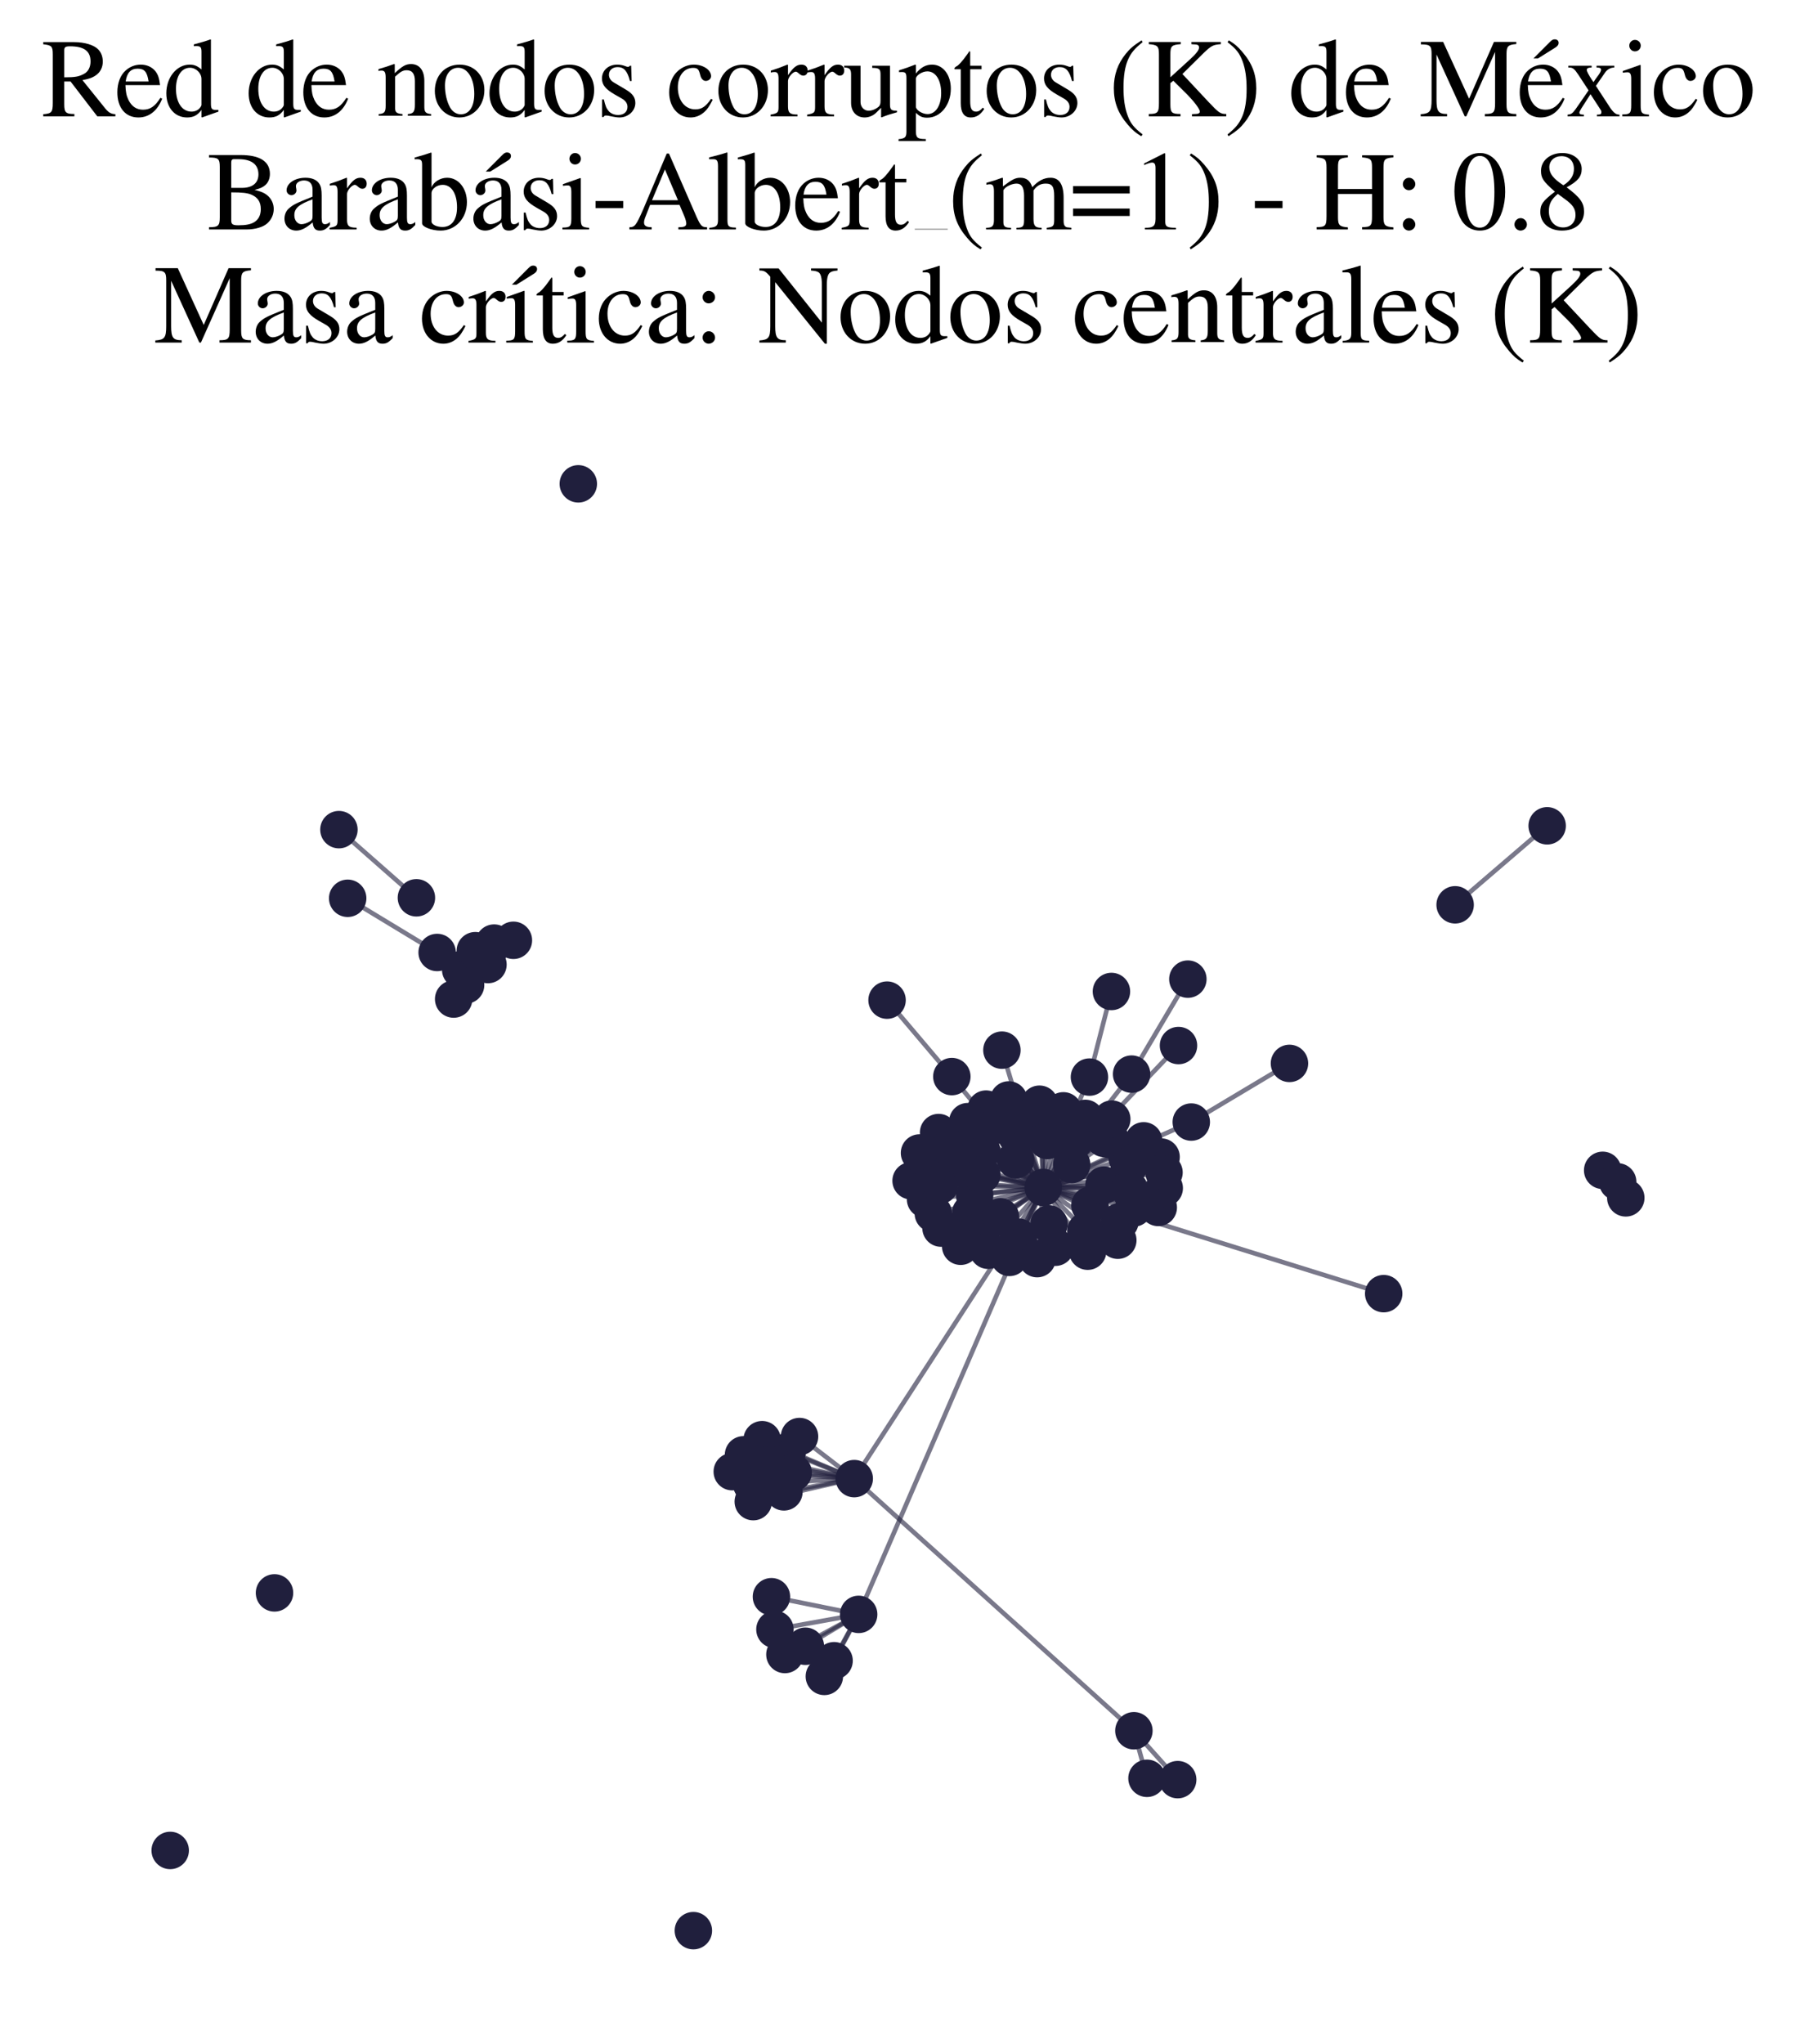 <?xml version="1.0" encoding="utf-8" standalone="no"?>
<!DOCTYPE svg PUBLIC "-//W3C//DTD SVG 1.1//EN"
  "http://www.w3.org/Graphics/SVG/1.1/DTD/svg11.dtd">
<svg xmlns:xlink="http://www.w3.org/1999/xlink" width="156.476pt" height="178.036pt" viewBox="0 0 156.476 178.036" xmlns="http://www.w3.org/2000/svg" version="1.1">
 <defs>
  <style type="text/css">*{stroke-linejoin: round; stroke-linecap: butt}</style>
 </defs>
 <g id="figure_1">
  <g id="patch_1">
   <path d="M 0 178.036 
L 156.476 178.036 
L 156.476 0 
L 0 0 
z
" style="fill: #ffffff"/>
  </g>
  <g id="axes_1">
   <g id="LineCollection_1">
    <path d="M 90.891 103.413 
L 74.426 128.77 
" clip-path="url(#p64edf8f870)" style="fill: none; stroke: #201f3d; stroke-opacity: 0.6; stroke-width: 0.4"/>
    <path d="M 90.891 103.413 
L 82.707 99.878 
" clip-path="url(#p64edf8f870)" style="fill: none; stroke: #201f3d; stroke-opacity: 0.6; stroke-width: 0.4"/>
    <path d="M 90.891 103.413 
L 120.554 112.661 
" clip-path="url(#p64edf8f870)" style="fill: none; stroke: #201f3d; stroke-opacity: 0.6; stroke-width: 0.4"/>
    <path d="M 90.891 103.413 
L 84.315 97.681 
" clip-path="url(#p64edf8f870)" style="fill: none; stroke: #201f3d; stroke-opacity: 0.6; stroke-width: 0.4"/>
    <path d="M 90.891 103.413 
L 74.811 140.593 
" clip-path="url(#p64edf8f870)" style="fill: none; stroke: #201f3d; stroke-opacity: 0.6; stroke-width: 0.4"/>
    <path d="M 90.891 103.413 
L 82.929 93.757 
" clip-path="url(#p64edf8f870)" style="fill: none; stroke: #201f3d; stroke-opacity: 0.6; stroke-width: 0.4"/>
    <path d="M 90.891 103.413 
L 87.948 109.505 
" clip-path="url(#p64edf8f870)" style="fill: none; stroke: #201f3d; stroke-opacity: 0.6; stroke-width: 0.4"/>
    <path d="M 90.891 103.413 
L 91.253 99.327 
" clip-path="url(#p64edf8f870)" style="fill: none; stroke: #201f3d; stroke-opacity: 0.6; stroke-width: 0.4"/>
    <path d="M 90.891 103.413 
L 94.763 108.963 
" clip-path="url(#p64edf8f870)" style="fill: none; stroke: #201f3d; stroke-opacity: 0.6; stroke-width: 0.4"/>
    <path d="M 90.891 103.413 
L 101.16 100.763 
" clip-path="url(#p64edf8f870)" style="fill: none; stroke: #201f3d; stroke-opacity: 0.6; stroke-width: 0.4"/>
    <path d="M 90.891 103.413 
L 91.396 106.591 
" clip-path="url(#p64edf8f870)" style="fill: none; stroke: #201f3d; stroke-opacity: 0.6; stroke-width: 0.4"/>
    <path d="M 90.891 103.413 
L 94.917 93.802 
" clip-path="url(#p64edf8f870)" style="fill: none; stroke: #201f3d; stroke-opacity: 0.6; stroke-width: 0.4"/>
    <path d="M 90.891 103.413 
L 84.568 105.641 
" clip-path="url(#p64edf8f870)" style="fill: none; stroke: #201f3d; stroke-opacity: 0.6; stroke-width: 0.4"/>
    <path d="M 90.891 103.413 
L 102.676 91.054 
" clip-path="url(#p64edf8f870)" style="fill: none; stroke: #201f3d; stroke-opacity: 0.6; stroke-width: 0.4"/>
    <path d="M 90.891 103.413 
L 98.395 103.578 
" clip-path="url(#p64edf8f870)" style="fill: none; stroke: #201f3d; stroke-opacity: 0.6; stroke-width: 0.4"/>
    <path d="M 90.891 103.413 
L 98.199 100.826 
" clip-path="url(#p64edf8f870)" style="fill: none; stroke: #201f3d; stroke-opacity: 0.6; stroke-width: 0.4"/>
    <path d="M 90.891 103.413 
L 96.207 99.145 
" clip-path="url(#p64edf8f870)" style="fill: none; stroke: #201f3d; stroke-opacity: 0.6; stroke-width: 0.4"/>
    <path d="M 90.891 103.413 
L 87.167 105.971 
" clip-path="url(#p64edf8f870)" style="fill: none; stroke: #201f3d; stroke-opacity: 0.6; stroke-width: 0.4"/>
    <path d="M 90.891 103.413 
L 100.914 105.155 
" clip-path="url(#p64edf8f870)" style="fill: none; stroke: #201f3d; stroke-opacity: 0.6; stroke-width: 0.4"/>
    <path d="M 90.891 103.413 
L 98.591 93.542 
" clip-path="url(#p64edf8f870)" style="fill: none; stroke: #201f3d; stroke-opacity: 0.6; stroke-width: 0.4"/>
    <path d="M 90.891 103.413 
L 83.698 108.533 
" clip-path="url(#p64edf8f870)" style="fill: none; stroke: #201f3d; stroke-opacity: 0.6; stroke-width: 0.4"/>
    <path d="M 90.891 103.413 
L 94.96 104.966 
" clip-path="url(#p64edf8f870)" style="fill: none; stroke: #201f3d; stroke-opacity: 0.6; stroke-width: 0.4"/>
    <path d="M 90.891 103.413 
L 97.574 106.388 
" clip-path="url(#p64edf8f870)" style="fill: none; stroke: #201f3d; stroke-opacity: 0.6; stroke-width: 0.4"/>
    <path d="M 90.891 103.413 
L 81.315 105.678 
" clip-path="url(#p64edf8f870)" style="fill: none; stroke: #201f3d; stroke-opacity: 0.6; stroke-width: 0.4"/>
    <path d="M 90.891 103.413 
L 79.379 102.829 
" clip-path="url(#p64edf8f870)" style="fill: none; stroke: #201f3d; stroke-opacity: 0.6; stroke-width: 0.4"/>
    <path d="M 90.891 103.413 
L 80.112 100.41 
" clip-path="url(#p64edf8f870)" style="fill: none; stroke: #201f3d; stroke-opacity: 0.6; stroke-width: 0.4"/>
    <path d="M 90.891 103.413 
L 91.95 108.62 
" clip-path="url(#p64edf8f870)" style="fill: none; stroke: #201f3d; stroke-opacity: 0.6; stroke-width: 0.4"/>
    <path d="M 90.891 103.413 
L 83.353 101.668 
" clip-path="url(#p64edf8f870)" style="fill: none; stroke: #201f3d; stroke-opacity: 0.6; stroke-width: 0.4"/>
    <path d="M 90.891 103.413 
L 84.916 104.102 
" clip-path="url(#p64edf8f870)" style="fill: none; stroke: #201f3d; stroke-opacity: 0.6; stroke-width: 0.4"/>
    <path d="M 90.891 103.413 
L 84.622 99.043 
" clip-path="url(#p64edf8f870)" style="fill: none; stroke: #201f3d; stroke-opacity: 0.6; stroke-width: 0.4"/>
    <path d="M 90.891 103.413 
L 81.987 106.952 
" clip-path="url(#p64edf8f870)" style="fill: none; stroke: #201f3d; stroke-opacity: 0.6; stroke-width: 0.4"/>
    <path d="M 90.891 103.413 
L 87.291 91.455 
" clip-path="url(#p64edf8f870)" style="fill: none; stroke: #201f3d; stroke-opacity: 0.6; stroke-width: 0.4"/>
    <path d="M 90.891 103.413 
L 103.79 97.718 
" clip-path="url(#p64edf8f870)" style="fill: none; stroke: #201f3d; stroke-opacity: 0.6; stroke-width: 0.4"/>
    <path d="M 90.891 103.413 
L 96.182 103.207 
" clip-path="url(#p64edf8f870)" style="fill: none; stroke: #201f3d; stroke-opacity: 0.6; stroke-width: 0.4"/>
    <path d="M 90.891 103.413 
L 90.797 97.479 
" clip-path="url(#p64edf8f870)" style="fill: none; stroke: #201f3d; stroke-opacity: 0.6; stroke-width: 0.4"/>
    <path d="M 90.891 103.413 
L 96.863 97.462 
" clip-path="url(#p64edf8f870)" style="fill: none; stroke: #201f3d; stroke-opacity: 0.6; stroke-width: 0.4"/>
    <path d="M 90.891 103.413 
L 80.638 104.444 
" clip-path="url(#p64edf8f870)" style="fill: none; stroke: #201f3d; stroke-opacity: 0.6; stroke-width: 0.4"/>
    <path d="M 90.891 103.413 
L 99.641 99.353 
" clip-path="url(#p64edf8f870)" style="fill: none; stroke: #201f3d; stroke-opacity: 0.6; stroke-width: 0.4"/>
    <path d="M 90.891 103.413 
L 85.546 102.287 
" clip-path="url(#p64edf8f870)" style="fill: none; stroke: #201f3d; stroke-opacity: 0.6; stroke-width: 0.4"/>
    <path d="M 90.891 103.413 
L 87.886 95.792 
" clip-path="url(#p64edf8f870)" style="fill: none; stroke: #201f3d; stroke-opacity: 0.6; stroke-width: 0.4"/>
    <path d="M 90.891 103.413 
L 92.646 96.741 
" clip-path="url(#p64edf8f870)" style="fill: none; stroke: #201f3d; stroke-opacity: 0.6; stroke-width: 0.4"/>
    <path d="M 90.891 103.413 
L 86.925 97.983 
" clip-path="url(#p64edf8f870)" style="fill: none; stroke: #201f3d; stroke-opacity: 0.6; stroke-width: 0.4"/>
    <path d="M 90.891 103.413 
L 88.587 98.928 
" clip-path="url(#p64edf8f870)" style="fill: none; stroke: #201f3d; stroke-opacity: 0.6; stroke-width: 0.4"/>
    <path d="M 90.891 103.413 
L 98.771 105.203 
" clip-path="url(#p64edf8f870)" style="fill: none; stroke: #201f3d; stroke-opacity: 0.6; stroke-width: 0.4"/>
    <path d="M 90.891 103.413 
L 96.746 99.257 
" clip-path="url(#p64edf8f870)" style="fill: none; stroke: #201f3d; stroke-opacity: 0.6; stroke-width: 0.4"/>
    <path d="M 90.891 103.413 
L 90.564 96.163 
" clip-path="url(#p64edf8f870)" style="fill: none; stroke: #201f3d; stroke-opacity: 0.6; stroke-width: 0.4"/>
    <path d="M 90.891 103.413 
L 101.414 102.108 
" clip-path="url(#p64edf8f870)" style="fill: none; stroke: #201f3d; stroke-opacity: 0.6; stroke-width: 0.4"/>
    <path d="M 90.891 103.413 
L 86.092 108.883 
" clip-path="url(#p64edf8f870)" style="fill: none; stroke: #201f3d; stroke-opacity: 0.6; stroke-width: 0.4"/>
    <path d="M 90.891 103.413 
L 88.739 107.736 
" clip-path="url(#p64edf8f870)" style="fill: none; stroke: #201f3d; stroke-opacity: 0.6; stroke-width: 0.4"/>
    <path d="M 90.891 103.413 
L 94.557 97.398 
" clip-path="url(#p64edf8f870)" style="fill: none; stroke: #201f3d; stroke-opacity: 0.6; stroke-width: 0.4"/>
    <path d="M 90.891 103.413 
L 81.051 101.551 
" clip-path="url(#p64edf8f870)" style="fill: none; stroke: #201f3d; stroke-opacity: 0.6; stroke-width: 0.4"/>
    <path d="M 90.891 103.413 
L 97.389 108.008 
" clip-path="url(#p64edf8f870)" style="fill: none; stroke: #201f3d; stroke-opacity: 0.6; stroke-width: 0.4"/>
    <path d="M 90.891 103.413 
L 81.775 98.632 
" clip-path="url(#p64edf8f870)" style="fill: none; stroke: #201f3d; stroke-opacity: 0.6; stroke-width: 0.4"/>
    <path d="M 90.891 103.413 
L 98.389 101.475 
" clip-path="url(#p64edf8f870)" style="fill: none; stroke: #201f3d; stroke-opacity: 0.6; stroke-width: 0.4"/>
    <path d="M 90.891 103.413 
L 85.91 96.588 
" clip-path="url(#p64edf8f870)" style="fill: none; stroke: #201f3d; stroke-opacity: 0.6; stroke-width: 0.4"/>
    <path d="M 90.891 103.413 
L 93.37 101.418 
" clip-path="url(#p64edf8f870)" style="fill: none; stroke: #201f3d; stroke-opacity: 0.6; stroke-width: 0.4"/>
    <path d="M 90.891 103.413 
L 88.488 101.013 
" clip-path="url(#p64edf8f870)" style="fill: none; stroke: #201f3d; stroke-opacity: 0.6; stroke-width: 0.4"/>
    <path d="M 90.891 103.413 
L 85.545 100.267 
" clip-path="url(#p64edf8f870)" style="fill: none; stroke: #201f3d; stroke-opacity: 0.6; stroke-width: 0.4"/>
    <path d="M 90.891 103.413 
L 94.599 107.196 
" clip-path="url(#p64edf8f870)" style="fill: none; stroke: #201f3d; stroke-opacity: 0.6; stroke-width: 0.4"/>
    <path d="M 90.891 103.413 
L 88.522 96.783 
" clip-path="url(#p64edf8f870)" style="fill: none; stroke: #201f3d; stroke-opacity: 0.6; stroke-width: 0.4"/>
    <path d="M 90.891 103.413 
L 101.434 103.471 
" clip-path="url(#p64edf8f870)" style="fill: none; stroke: #201f3d; stroke-opacity: 0.6; stroke-width: 0.4"/>
    <path d="M 90.891 103.413 
L 93.664 99.299 
" clip-path="url(#p64edf8f870)" style="fill: none; stroke: #201f3d; stroke-opacity: 0.6; stroke-width: 0.4"/>
    <path d="M 90.891 103.413 
L 84.774 107.346 
" clip-path="url(#p64edf8f870)" style="fill: none; stroke: #201f3d; stroke-opacity: 0.6; stroke-width: 0.4"/>
    <path d="M 90.891 103.413 
L 81.869 103.225 
" clip-path="url(#p64edf8f870)" style="fill: none; stroke: #201f3d; stroke-opacity: 0.6; stroke-width: 0.4"/>
    <path d="M 90.891 103.413 
L 90.362 109.611 
" clip-path="url(#p64edf8f870)" style="fill: none; stroke: #201f3d; stroke-opacity: 0.6; stroke-width: 0.4"/>
    <path d="M 74.426 128.77 
L 66.4 125.38 
" clip-path="url(#p64edf8f870)" style="fill: none; stroke: #201f3d; stroke-opacity: 0.6; stroke-width: 0.4"/>
    <path d="M 74.426 128.77 
L 64.779 126.697 
" clip-path="url(#p64edf8f870)" style="fill: none; stroke: #201f3d; stroke-opacity: 0.6; stroke-width: 0.4"/>
    <path d="M 74.426 128.77 
L 98.79 150.727 
" clip-path="url(#p64edf8f870)" style="fill: none; stroke: #201f3d; stroke-opacity: 0.6; stroke-width: 0.4"/>
    <path d="M 74.426 128.77 
L 63.798 128.163 
" clip-path="url(#p64edf8f870)" style="fill: none; stroke: #201f3d; stroke-opacity: 0.6; stroke-width: 0.4"/>
    <path d="M 74.426 128.77 
L 69.107 128.246 
" clip-path="url(#p64edf8f870)" style="fill: none; stroke: #201f3d; stroke-opacity: 0.6; stroke-width: 0.4"/>
    <path d="M 74.426 128.77 
L 65.628 130.773 
" clip-path="url(#p64edf8f870)" style="fill: none; stroke: #201f3d; stroke-opacity: 0.6; stroke-width: 0.4"/>
    <path d="M 74.426 128.77 
L 65.487 129.244 
" clip-path="url(#p64edf8f870)" style="fill: none; stroke: #201f3d; stroke-opacity: 0.6; stroke-width: 0.4"/>
    <path d="M 74.426 128.77 
L 68.589 126.434 
" clip-path="url(#p64edf8f870)" style="fill: none; stroke: #201f3d; stroke-opacity: 0.6; stroke-width: 0.4"/>
    <path d="M 74.426 128.77 
L 69.659 125.104 
" clip-path="url(#p64edf8f870)" style="fill: none; stroke: #201f3d; stroke-opacity: 0.6; stroke-width: 0.4"/>
    <path d="M 74.426 128.77 
L 66.929 127.467 
" clip-path="url(#p64edf8f870)" style="fill: none; stroke: #201f3d; stroke-opacity: 0.6; stroke-width: 0.4"/>
    <path d="M 74.426 128.77 
L 68.3 129.924 
" clip-path="url(#p64edf8f870)" style="fill: none; stroke: #201f3d; stroke-opacity: 0.6; stroke-width: 0.4"/>
    <path d="M 67.211 139.054 
L 74.811 140.593 
" clip-path="url(#p64edf8f870)" style="fill: none; stroke: #201f3d; stroke-opacity: 0.6; stroke-width: 0.4"/>
    <path d="M 74.811 140.593 
L 71.821 145.994 
" clip-path="url(#p64edf8f870)" style="fill: none; stroke: #201f3d; stroke-opacity: 0.6; stroke-width: 0.4"/>
    <path d="M 74.811 140.593 
L 70.17 143.368 
" clip-path="url(#p64edf8f870)" style="fill: none; stroke: #201f3d; stroke-opacity: 0.6; stroke-width: 0.4"/>
    <path d="M 74.811 140.593 
L 72.669 144.629 
" clip-path="url(#p64edf8f870)" style="fill: none; stroke: #201f3d; stroke-opacity: 0.6; stroke-width: 0.4"/>
    <path d="M 74.811 140.593 
L 68.385 144.087 
" clip-path="url(#p64edf8f870)" style="fill: none; stroke: #201f3d; stroke-opacity: 0.6; stroke-width: 0.4"/>
    <path d="M 74.811 140.593 
L 67.516 141.903 
" clip-path="url(#p64edf8f870)" style="fill: none; stroke: #201f3d; stroke-opacity: 0.6; stroke-width: 0.4"/>
    <path d="M 82.929 93.757 
L 77.285 87.1 
" clip-path="url(#p64edf8f870)" style="fill: none; stroke: #201f3d; stroke-opacity: 0.6; stroke-width: 0.4"/>
    <path d="M 94.917 93.802 
L 96.834 86.345 
" clip-path="url(#p64edf8f870)" style="fill: none; stroke: #201f3d; stroke-opacity: 0.6; stroke-width: 0.4"/>
    <path d="M 112.344 92.609 
L 103.79 97.718 
" clip-path="url(#p64edf8f870)" style="fill: none; stroke: #201f3d; stroke-opacity: 0.6; stroke-width: 0.4"/>
    <path d="M 103.492 85.27 
L 98.591 93.542 
" clip-path="url(#p64edf8f870)" style="fill: none; stroke: #201f3d; stroke-opacity: 0.6; stroke-width: 0.4"/>
    <path d="M 134.796 71.918 
L 126.778 78.798 
" clip-path="url(#p64edf8f870)" style="fill: none; stroke: #201f3d; stroke-opacity: 0.6; stroke-width: 0.4"/>
    <path d="M 38.086 82.949 
L 30.291 78.23 
" clip-path="url(#p64edf8f870)" style="fill: none; stroke: #201f3d; stroke-opacity: 0.6; stroke-width: 0.4"/>
    <path d="M 98.79 150.727 
L 99.931 154.869 
" clip-path="url(#p64edf8f870)" style="fill: none; stroke: #201f3d; stroke-opacity: 0.6; stroke-width: 0.4"/>
    <path d="M 98.79 150.727 
L 102.607 154.984 
" clip-path="url(#p64edf8f870)" style="fill: none; stroke: #201f3d; stroke-opacity: 0.6; stroke-width: 0.4"/>
    <path d="M 36.28 78.187 
L 29.529 72.251 
" clip-path="url(#p64edf8f870)" style="fill: none; stroke: #201f3d; stroke-opacity: 0.6; stroke-width: 0.4"/>
   </g>
   <g id="PathCollection_1">
    <defs>
     <path id="m6580354d59" d="M 0 1.581 
C 0.419 1.581 0.822 1.415 1.118 1.118 
C 1.415 0.822 1.581 0.419 1.581 0 
C 1.581 -0.419 1.415 -0.822 1.118 -1.118 
C 0.822 -1.415 0.419 -1.581 0 -1.581 
C -0.419 -1.581 -0.822 -1.415 -1.118 -1.118 
C -1.415 -0.822 -1.581 -0.419 -1.581 0 
C -1.581 0.419 -1.415 0.822 -1.118 1.118 
C -0.822 1.415 -0.419 1.581 0 1.581 
z
" style="stroke: #201f3d; stroke-width: 0.1"/>
    </defs>
    <g clip-path="url(#p64edf8f870)">
     <use xlink:href="#m6580354d59" x="93.37" y="101.418" style="fill: #201f3d; stroke: #201f3d; stroke-width: 0.1"/>
     <use xlink:href="#m6580354d59" x="139.633" y="101.921" style="fill: #201f3d; stroke: #201f3d; stroke-width: 0.1"/>
     <use xlink:href="#m6580354d59" x="94.763" y="108.963" style="fill: #201f3d; stroke: #201f3d; stroke-width: 0.1"/>
     <use xlink:href="#m6580354d59" x="81.315" y="105.678" style="fill: #201f3d; stroke: #201f3d; stroke-width: 0.1"/>
     <use xlink:href="#m6580354d59" x="70.17" y="143.368" style="fill: #201f3d; stroke: #201f3d; stroke-width: 0.1"/>
     <use xlink:href="#m6580354d59" x="98.79" y="150.727" style="fill: #201f3d; stroke: #201f3d; stroke-width: 0.1"/>
     <use xlink:href="#m6580354d59" x="84.622" y="99.043" style="fill: #201f3d; stroke: #201f3d; stroke-width: 0.1"/>
     <use xlink:href="#m6580354d59" x="94.557" y="97.398" style="fill: #201f3d; stroke: #201f3d; stroke-width: 0.1"/>
     <use xlink:href="#m6580354d59" x="50.385" y="42.136" style="fill: #201f3d; stroke: #201f3d; stroke-width: 0.1"/>
     <use xlink:href="#m6580354d59" x="42.514" y="84" style="fill: #201f3d; stroke: #201f3d; stroke-width: 0.1"/>
     <use xlink:href="#m6580354d59" x="71.821" y="145.994" style="fill: #201f3d; stroke: #201f3d; stroke-width: 0.1"/>
     <use xlink:href="#m6580354d59" x="44.731" y="81.889" style="fill: #201f3d; stroke: #201f3d; stroke-width: 0.1"/>
     <use xlink:href="#m6580354d59" x="87.948" y="109.505" style="fill: #201f3d; stroke: #201f3d; stroke-width: 0.1"/>
     <use xlink:href="#m6580354d59" x="68.385" y="144.087" style="fill: #201f3d; stroke: #201f3d; stroke-width: 0.1"/>
     <use xlink:href="#m6580354d59" x="30.291" y="78.23" style="fill: #201f3d; stroke: #201f3d; stroke-width: 0.1"/>
     <use xlink:href="#m6580354d59" x="68.589" y="126.434" style="fill: #201f3d; stroke: #201f3d; stroke-width: 0.1"/>
     <use xlink:href="#m6580354d59" x="94.96" y="104.966" style="fill: #201f3d; stroke: #201f3d; stroke-width: 0.1"/>
     <use xlink:href="#m6580354d59" x="80.638" y="104.444" style="fill: #201f3d; stroke: #201f3d; stroke-width: 0.1"/>
     <use xlink:href="#m6580354d59" x="96.207" y="99.145" style="fill: #201f3d; stroke: #201f3d; stroke-width: 0.1"/>
     <use xlink:href="#m6580354d59" x="100.914" y="105.155" style="fill: #201f3d; stroke: #201f3d; stroke-width: 0.1"/>
     <use xlink:href="#m6580354d59" x="74.811" y="140.593" style="fill: #201f3d; stroke: #201f3d; stroke-width: 0.1"/>
     <use xlink:href="#m6580354d59" x="97.574" y="106.388" style="fill: #201f3d; stroke: #201f3d; stroke-width: 0.1"/>
     <use xlink:href="#m6580354d59" x="98.199" y="100.826" style="fill: #201f3d; stroke: #201f3d; stroke-width: 0.1"/>
     <use xlink:href="#m6580354d59" x="97.389" y="108.008" style="fill: #201f3d; stroke: #201f3d; stroke-width: 0.1"/>
     <use xlink:href="#m6580354d59" x="84.568" y="105.641" style="fill: #201f3d; stroke: #201f3d; stroke-width: 0.1"/>
     <use xlink:href="#m6580354d59" x="87.291" y="91.455" style="fill: #201f3d; stroke: #201f3d; stroke-width: 0.1"/>
     <use xlink:href="#m6580354d59" x="101.434" y="103.471" style="fill: #201f3d; stroke: #201f3d; stroke-width: 0.1"/>
     <use xlink:href="#m6580354d59" x="99.931" y="154.869" style="fill: #201f3d; stroke: #201f3d; stroke-width: 0.1"/>
     <use xlink:href="#m6580354d59" x="82.929" y="93.757" style="fill: #201f3d; stroke: #201f3d; stroke-width: 0.1"/>
     <use xlink:href="#m6580354d59" x="69.659" y="125.104" style="fill: #201f3d; stroke: #201f3d; stroke-width: 0.1"/>
     <use xlink:href="#m6580354d59" x="103.79" y="97.718" style="fill: #201f3d; stroke: #201f3d; stroke-width: 0.1"/>
     <use xlink:href="#m6580354d59" x="29.529" y="72.251" style="fill: #201f3d; stroke: #201f3d; stroke-width: 0.1"/>
     <use xlink:href="#m6580354d59" x="90.797" y="97.479" style="fill: #201f3d; stroke: #201f3d; stroke-width: 0.1"/>
     <use xlink:href="#m6580354d59" x="88.587" y="98.928" style="fill: #201f3d; stroke: #201f3d; stroke-width: 0.1"/>
     <use xlink:href="#m6580354d59" x="66.4" y="125.38" style="fill: #201f3d; stroke: #201f3d; stroke-width: 0.1"/>
     <use xlink:href="#m6580354d59" x="84.774" y="107.346" style="fill: #201f3d; stroke: #201f3d; stroke-width: 0.1"/>
     <use xlink:href="#m6580354d59" x="83.698" y="108.533" style="fill: #201f3d; stroke: #201f3d; stroke-width: 0.1"/>
     <use xlink:href="#m6580354d59" x="40.137" y="84.448" style="fill: #201f3d; stroke: #201f3d; stroke-width: 0.1"/>
     <use xlink:href="#m6580354d59" x="101.16" y="100.763" style="fill: #201f3d; stroke: #201f3d; stroke-width: 0.1"/>
     <use xlink:href="#m6580354d59" x="83.353" y="101.668" style="fill: #201f3d; stroke: #201f3d; stroke-width: 0.1"/>
     <use xlink:href="#m6580354d59" x="99.641" y="99.353" style="fill: #201f3d; stroke: #201f3d; stroke-width: 0.1"/>
     <use xlink:href="#m6580354d59" x="102.676" y="91.054" style="fill: #201f3d; stroke: #201f3d; stroke-width: 0.1"/>
     <use xlink:href="#m6580354d59" x="65.487" y="129.244" style="fill: #201f3d; stroke: #201f3d; stroke-width: 0.1"/>
     <use xlink:href="#m6580354d59" x="96.746" y="99.257" style="fill: #201f3d; stroke: #201f3d; stroke-width: 0.1"/>
     <use xlink:href="#m6580354d59" x="23.916" y="138.721" style="fill: #201f3d; stroke: #201f3d; stroke-width: 0.1"/>
     <use xlink:href="#m6580354d59" x="66.929" y="127.467" style="fill: #201f3d; stroke: #201f3d; stroke-width: 0.1"/>
     <use xlink:href="#m6580354d59" x="96.834" y="86.345" style="fill: #201f3d; stroke: #201f3d; stroke-width: 0.1"/>
     <use xlink:href="#m6580354d59" x="65.628" y="130.773" style="fill: #201f3d; stroke: #201f3d; stroke-width: 0.1"/>
     <use xlink:href="#m6580354d59" x="96.863" y="97.462" style="fill: #201f3d; stroke: #201f3d; stroke-width: 0.1"/>
     <use xlink:href="#m6580354d59" x="88.739" y="107.736" style="fill: #201f3d; stroke: #201f3d; stroke-width: 0.1"/>
     <use xlink:href="#m6580354d59" x="87.167" y="105.971" style="fill: #201f3d; stroke: #201f3d; stroke-width: 0.1"/>
     <use xlink:href="#m6580354d59" x="98.771" y="105.203" style="fill: #201f3d; stroke: #201f3d; stroke-width: 0.1"/>
     <use xlink:href="#m6580354d59" x="120.554" y="112.661" style="fill: #201f3d; stroke: #201f3d; stroke-width: 0.1"/>
     <use xlink:href="#m6580354d59" x="88.488" y="101.013" style="fill: #201f3d; stroke: #201f3d; stroke-width: 0.1"/>
     <use xlink:href="#m6580354d59" x="91.95" y="108.62" style="fill: #201f3d; stroke: #201f3d; stroke-width: 0.1"/>
     <use xlink:href="#m6580354d59" x="39.524" y="87.006" style="fill: #201f3d; stroke: #201f3d; stroke-width: 0.1"/>
     <use xlink:href="#m6580354d59" x="69.107" y="128.246" style="fill: #201f3d; stroke: #201f3d; stroke-width: 0.1"/>
     <use xlink:href="#m6580354d59" x="94.599" y="107.196" style="fill: #201f3d; stroke: #201f3d; stroke-width: 0.1"/>
     <use xlink:href="#m6580354d59" x="68.3" y="129.924" style="fill: #201f3d; stroke: #201f3d; stroke-width: 0.1"/>
     <use xlink:href="#m6580354d59" x="67.211" y="139.054" style="fill: #201f3d; stroke: #201f3d; stroke-width: 0.1"/>
     <use xlink:href="#m6580354d59" x="74.426" y="128.77" style="fill: #201f3d; stroke: #201f3d; stroke-width: 0.1"/>
     <use xlink:href="#m6580354d59" x="85.91" y="96.588" style="fill: #201f3d; stroke: #201f3d; stroke-width: 0.1"/>
     <use xlink:href="#m6580354d59" x="92.646" y="96.741" style="fill: #201f3d; stroke: #201f3d; stroke-width: 0.1"/>
     <use xlink:href="#m6580354d59" x="14.829" y="161.151" style="fill: #201f3d; stroke: #201f3d; stroke-width: 0.1"/>
     <use xlink:href="#m6580354d59" x="81.869" y="103.225" style="fill: #201f3d; stroke: #201f3d; stroke-width: 0.1"/>
     <use xlink:href="#m6580354d59" x="96.182" y="103.207" style="fill: #201f3d; stroke: #201f3d; stroke-width: 0.1"/>
     <use xlink:href="#m6580354d59" x="85.545" y="100.267" style="fill: #201f3d; stroke: #201f3d; stroke-width: 0.1"/>
     <use xlink:href="#m6580354d59" x="81.987" y="106.952" style="fill: #201f3d; stroke: #201f3d; stroke-width: 0.1"/>
     <use xlink:href="#m6580354d59" x="40.565" y="85.783" style="fill: #201f3d; stroke: #201f3d; stroke-width: 0.1"/>
     <use xlink:href="#m6580354d59" x="126.778" y="78.798" style="fill: #201f3d; stroke: #201f3d; stroke-width: 0.1"/>
     <use xlink:href="#m6580354d59" x="103.492" y="85.27" style="fill: #201f3d; stroke: #201f3d; stroke-width: 0.1"/>
     <use xlink:href="#m6580354d59" x="38.086" y="82.949" style="fill: #201f3d; stroke: #201f3d; stroke-width: 0.1"/>
     <use xlink:href="#m6580354d59" x="98.389" y="101.475" style="fill: #201f3d; stroke: #201f3d; stroke-width: 0.1"/>
     <use xlink:href="#m6580354d59" x="90.891" y="103.413" style="fill: #201f3d; stroke: #201f3d; stroke-width: 0.1"/>
     <use xlink:href="#m6580354d59" x="84.916" y="104.102" style="fill: #201f3d; stroke: #201f3d; stroke-width: 0.1"/>
     <use xlink:href="#m6580354d59" x="79.379" y="102.829" style="fill: #201f3d; stroke: #201f3d; stroke-width: 0.1"/>
     <use xlink:href="#m6580354d59" x="101.414" y="102.108" style="fill: #201f3d; stroke: #201f3d; stroke-width: 0.1"/>
     <use xlink:href="#m6580354d59" x="86.092" y="108.883" style="fill: #201f3d; stroke: #201f3d; stroke-width: 0.1"/>
     <use xlink:href="#m6580354d59" x="98.395" y="103.578" style="fill: #201f3d; stroke: #201f3d; stroke-width: 0.1"/>
     <use xlink:href="#m6580354d59" x="84.315" y="97.681" style="fill: #201f3d; stroke: #201f3d; stroke-width: 0.1"/>
     <use xlink:href="#m6580354d59" x="112.344" y="92.609" style="fill: #201f3d; stroke: #201f3d; stroke-width: 0.1"/>
     <use xlink:href="#m6580354d59" x="141.647" y="104.319" style="fill: #201f3d; stroke: #201f3d; stroke-width: 0.1"/>
     <use xlink:href="#m6580354d59" x="77.285" y="87.1" style="fill: #201f3d; stroke: #201f3d; stroke-width: 0.1"/>
     <use xlink:href="#m6580354d59" x="93.664" y="99.299" style="fill: #201f3d; stroke: #201f3d; stroke-width: 0.1"/>
     <use xlink:href="#m6580354d59" x="81.051" y="101.551" style="fill: #201f3d; stroke: #201f3d; stroke-width: 0.1"/>
     <use xlink:href="#m6580354d59" x="81.775" y="98.632" style="fill: #201f3d; stroke: #201f3d; stroke-width: 0.1"/>
     <use xlink:href="#m6580354d59" x="86.925" y="97.983" style="fill: #201f3d; stroke: #201f3d; stroke-width: 0.1"/>
     <use xlink:href="#m6580354d59" x="64.779" y="126.697" style="fill: #201f3d; stroke: #201f3d; stroke-width: 0.1"/>
     <use xlink:href="#m6580354d59" x="80.112" y="100.41" style="fill: #201f3d; stroke: #201f3d; stroke-width: 0.1"/>
     <use xlink:href="#m6580354d59" x="98.591" y="93.542" style="fill: #201f3d; stroke: #201f3d; stroke-width: 0.1"/>
     <use xlink:href="#m6580354d59" x="36.28" y="78.187" style="fill: #201f3d; stroke: #201f3d; stroke-width: 0.1"/>
     <use xlink:href="#m6580354d59" x="88.522" y="96.783" style="fill: #201f3d; stroke: #201f3d; stroke-width: 0.1"/>
     <use xlink:href="#m6580354d59" x="102.607" y="154.984" style="fill: #201f3d; stroke: #201f3d; stroke-width: 0.1"/>
     <use xlink:href="#m6580354d59" x="94.917" y="93.802" style="fill: #201f3d; stroke: #201f3d; stroke-width: 0.1"/>
     <use xlink:href="#m6580354d59" x="63.798" y="128.163" style="fill: #201f3d; stroke: #201f3d; stroke-width: 0.1"/>
     <use xlink:href="#m6580354d59" x="72.669" y="144.629" style="fill: #201f3d; stroke: #201f3d; stroke-width: 0.1"/>
     <use xlink:href="#m6580354d59" x="82.707" y="99.878" style="fill: #201f3d; stroke: #201f3d; stroke-width: 0.1"/>
     <use xlink:href="#m6580354d59" x="85.546" y="102.287" style="fill: #201f3d; stroke: #201f3d; stroke-width: 0.1"/>
     <use xlink:href="#m6580354d59" x="60.41" y="168.136" style="fill: #201f3d; stroke: #201f3d; stroke-width: 0.1"/>
     <use xlink:href="#m6580354d59" x="134.796" y="71.918" style="fill: #201f3d; stroke: #201f3d; stroke-width: 0.1"/>
     <use xlink:href="#m6580354d59" x="67.516" y="141.903" style="fill: #201f3d; stroke: #201f3d; stroke-width: 0.1"/>
     <use xlink:href="#m6580354d59" x="87.886" y="95.792" style="fill: #201f3d; stroke: #201f3d; stroke-width: 0.1"/>
     <use xlink:href="#m6580354d59" x="91.253" y="99.327" style="fill: #201f3d; stroke: #201f3d; stroke-width: 0.1"/>
     <use xlink:href="#m6580354d59" x="90.362" y="109.611" style="fill: #201f3d; stroke: #201f3d; stroke-width: 0.1"/>
     <use xlink:href="#m6580354d59" x="41.413" y="82.793" style="fill: #201f3d; stroke: #201f3d; stroke-width: 0.1"/>
     <use xlink:href="#m6580354d59" x="43.052" y="82.131" style="fill: #201f3d; stroke: #201f3d; stroke-width: 0.1"/>
     <use xlink:href="#m6580354d59" x="91.396" y="106.591" style="fill: #201f3d; stroke: #201f3d; stroke-width: 0.1"/>
     <use xlink:href="#m6580354d59" x="140.94" y="102.928" style="fill: #201f3d; stroke: #201f3d; stroke-width: 0.1"/>
     <use xlink:href="#m6580354d59" x="90.564" y="96.163" style="fill: #201f3d; stroke: #201f3d; stroke-width: 0.1"/>
    </g>
   </g>
   <g id="text_1">
    <!-- Red de nodos corruptos (K) de México -->
    <g transform="translate(3.6 10.132) scale(0.096 -0.096)">
     <defs>
      <path id="NimbusRomNo9L-Regu-52" d="M 4218 121 
C 3974 140 3846 205 3661 424 
L 2342 2061 
C 2771 2143 2963 2219 3174 2388 
C 3379 2553 3501 2818 3501 3113 
C 3501 3385 3418 3618 3251 3801 
C 3008 4059 2477 4224 1875 4224 
L 109 4224 
L 109 4102 
C 589 4051 653 3981 653 3528 
L 653 765 
C 653 236 589 159 109 121 
L 109 0 
L 1882 0 
L 1882 134 
C 1389 134 1306 219 1306 692 
L 1306 1984 
L 1664 1984 
L 3187 0 
L 4218 0 
L 4218 121 
z
M 1306 3762 
C 1306 3937 1376 3987 1632 3987 
C 2432 3987 2803 3716 2803 3123 
C 2803 2807 2669 2542 2438 2423 
C 2144 2258 1920 2221 1306 2221 
L 1306 3762 
z
" transform="scale(0.016)"/>
      <path id="NimbusRomNo9L-Regu-65" d="M 2611 1053 
C 2304 564 2029 378 1619 378 
C 1254 378 979 564 794 930 
C 678 1174 634 1386 621 1779 
L 2592 1779 
C 2541 2193 2477 2377 2317 2581 
C 2125 2811 1830 2944 1498 2944 
C 1178 2944 877 2829 634 2611 
C 333 2349 160 1894 160 1370 
C 160 486 621 -64 1357 -64 
C 1965 -64 2445 315 2714 1008 
L 2611 1053 
z
M 634 1984 
C 704 2479 922 2714 1312 2714 
C 1702 2714 1856 2535 1939 1984 
L 634 1984 
z
" transform="scale(0.016)"/>
      <path id="NimbusRomNo9L-Regu-64" d="M 2202 -64 
L 3142 269 
L 3142 365 
C 3027 365 3014 365 2995 365 
C 2765 365 2714 435 2714 731 
L 2714 4364 
L 2682 4377 
C 2374 4268 2150 4204 1741 4096 
L 1741 3994 
C 1792 4000 1830 4000 1882 4000 
C 2118 4000 2176 3936 2176 3672 
L 2176 2669 
C 1933 2874 1760 2944 1504 2944 
C 768 2944 173 2221 173 1312 
C 173 493 653 -64 1357 -64 
C 1715 -64 1958 64 2176 365 
L 2176 -45 
L 2202 -64 
z
M 2176 653 
C 2176 608 2131 531 2067 461 
C 1952 333 1792 269 1606 269 
C 1075 269 723 781 723 1568 
C 723 2291 1037 2765 1523 2765 
C 1862 2765 2176 2464 2176 2125 
L 2176 653 
z
" transform="scale(0.016)"/>
      <path id="NimbusRomNo9L-Regu-6e" d="M 102 2579 
C 141 2598 205 2605 275 2605 
C 454 2605 512 2509 512 2195 
L 512 608 
C 512 243 442 154 115 128 
L 115 32 
L 1472 32 
L 1472 128 
C 1146 154 1050 230 1050 461 
L 1050 2259 
C 1357 2547 1498 2624 1709 2624 
C 2022 2624 2176 2426 2176 2003 
L 2176 666 
C 2176 262 2093 154 1773 128 
L 1773 32 
L 3104 32 
L 3104 128 
C 2790 160 2714 237 2714 550 
L 2714 2016 
C 2714 2618 2432 2976 1958 2976 
C 1664 2976 1466 2867 1030 2458 
L 1030 2963 
L 986 2976 
C 672 2861 454 2790 102 2688 
L 102 2579 
z
" transform="scale(0.016)"/>
      <path id="NimbusRomNo9L-Regu-6f" d="M 1600 2944 
C 768 2944 186 2330 186 1446 
C 186 582 781 -64 1587 -64 
C 2394 -64 3008 614 3008 1498 
C 3008 2336 2419 2944 1600 2944 
z
M 1517 2765 
C 2054 2765 2432 2150 2432 1274 
C 2432 550 2144 115 1664 115 
C 1414 115 1178 269 1043 525 
C 864 858 762 1306 762 1760 
C 762 2368 1062 2765 1517 2765 
z
" transform="scale(0.016)"/>
      <path id="NimbusRomNo9L-Regu-73" d="M 2016 2010 
L 1990 2880 
L 1920 2880 
L 1907 2867 
C 1850 2822 1843 2816 1818 2816 
C 1779 2816 1715 2829 1645 2861 
C 1504 2915 1363 2944 1197 2944 
C 691 2944 326 2616 326 2154 
C 326 1796 531 1539 1075 1231 
L 1446 1020 
C 1670 892 1779 737 1779 539 
C 1779 256 1574 77 1248 77 
C 1030 77 832 159 710 298 
C 576 455 518 600 435 960 
L 333 960 
L 333 -39 
L 416 -39 
C 461 33 486 48 563 48 
C 621 48 710 35 858 -2 
C 1037 -39 1210 -64 1325 -64 
C 1818 -64 2227 308 2227 757 
C 2227 1077 2074 1289 1690 1520 
L 998 1930 
C 819 2033 723 2194 723 2367 
C 723 2624 922 2803 1216 2803 
C 1581 2803 1773 2583 1920 2010 
L 2016 2010 
z
" transform="scale(0.016)"/>
      <path id="NimbusRomNo9L-Regu-63" d="M 2547 998 
C 2240 550 2010 397 1645 397 
C 1062 397 653 909 653 1645 
C 653 2304 1005 2758 1523 2758 
C 1754 2758 1837 2688 1901 2451 
L 1939 2310 
C 1990 2131 2106 2016 2240 2016 
C 2406 2016 2547 2138 2547 2285 
C 2547 2643 2099 2944 1562 2944 
C 1248 2944 922 2816 659 2586 
C 339 2304 160 1869 160 1363 
C 160 531 666 -64 1376 -64 
C 1664 -64 1920 38 2150 237 
C 2323 390 2445 563 2637 941 
L 2547 998 
z
" transform="scale(0.016)"/>
      <path id="NimbusRomNo9L-Regu-72" d="M 45 2496 
C 134 2515 192 2522 269 2522 
C 429 2522 486 2419 486 2138 
L 486 538 
C 486 218 442 173 32 96 
L 32 0 
L 1568 0 
L 1568 102 
C 1133 102 1024 199 1024 565 
L 1024 2013 
C 1024 2219 1299 2541 1472 2541 
C 1510 2541 1568 2509 1638 2445 
C 1741 2355 1811 2317 1894 2317 
C 2048 2317 2144 2426 2144 2605 
C 2144 2816 2010 2944 1792 2944 
C 1523 2944 1338 2797 1024 2343 
L 1024 2931 
L 992 2944 
C 653 2803 422 2721 45 2599 
L 45 2496 
z
" transform="scale(0.016)"/>
      <path id="NimbusRomNo9L-Regu-75" d="M 3066 320 
L 3034 320 
C 2739 320 2669 390 2669 685 
L 2669 2880 
L 1658 2880 
L 1658 2758 
C 2054 2758 2131 2694 2131 2375 
L 2131 875 
C 2131 697 2099 607 2010 537 
C 1837 397 1638 320 1446 320 
C 1197 320 992 537 992 805 
L 992 2880 
L 58 2880 
L 58 2778 
C 365 2778 454 2682 454 2387 
L 454 770 
C 454 263 762 -64 1229 -64 
C 1466 -64 1715 38 1888 211 
L 2163 486 
L 2163 -45 
L 2189 -58 
C 2509 70 2739 141 3066 230 
L 3066 320 
z
" transform="scale(0.016)"/>
      <path id="NimbusRomNo9L-Regu-70" d="M 58 2516 
C 115 2522 160 2522 218 2522 
C 435 2522 480 2458 480 2155 
L 480 -855 
C 480 -1189 410 -1261 32 -1299 
L 32 -1408 
L 1581 -1408 
L 1581 -1293 
C 1101 -1293 1018 -1222 1018 -816 
L 1018 199 
C 1242 -13 1395 -77 1664 -77 
C 2419 -77 3008 643 3008 1575 
C 3008 2372 2560 2944 1939 2944 
C 1581 2944 1299 2784 1018 2438 
L 1018 2931 
L 979 2944 
C 634 2810 410 2726 58 2618 
L 58 2516 
z
M 1018 2136 
C 1018 2329 1376 2560 1670 2560 
C 2144 2560 2458 2071 2458 1324 
C 2458 611 2144 128 1683 128 
C 1382 128 1018 359 1018 552 
L 1018 2136 
z
" transform="scale(0.016)"/>
      <path id="NimbusRomNo9L-Regu-74" d="M 1632 2880 
L 986 2880 
L 986 3622 
C 986 3686 979 3706 941 3706 
C 896 3648 858 3590 813 3526 
C 570 3174 294 2867 192 2841 
C 122 2794 83 2748 83 2715 
C 83 2695 90 2682 109 2682 
L 448 2682 
L 448 751 
C 448 212 640 -64 1018 -64 
C 1331 -64 1574 90 1786 423 
L 1702 493 
C 1568 333 1459 269 1318 269 
C 1082 269 986 443 986 847 
L 986 2682 
L 1632 2682 
L 1632 2880 
z
" transform="scale(0.016)"/>
      <path id="NimbusRomNo9L-Regu-28" d="M 1888 4326 
C 1414 4019 1222 3853 986 3558 
C 531 3002 307 2362 307 1613 
C 307 800 544 173 1107 -480 
C 1370 -787 1536 -928 1869 -1133 
L 1946 -1030 
C 1434 -627 1254 -403 1082 77 
C 928 506 858 992 858 1632 
C 858 2304 941 2829 1114 3226 
C 1293 3622 1485 3853 1946 4224 
L 1888 4326 
z
" transform="scale(0.016)"/>
      <path id="NimbusRomNo9L-Regu-4b" d="M 2643 4109 
C 2720 4096 2784 4096 2810 4096 
C 3002 4096 3078 4045 3078 3917 
C 3078 3775 2931 3583 2579 3257 
L 1446 2224 
L 1446 3534 
C 1446 4000 1517 4071 2035 4109 
L 2035 4231 
L 218 4231 
L 218 4109 
C 717 4071 794 3988 794 3531 
L 794 750 
C 794 217 723 134 218 134 
L 218 0 
L 2022 0 
L 2022 134 
C 1523 134 1446 211 1446 683 
L 1446 1891 
L 1613 2026 
L 2291 1355 
C 2778 876 3123 422 3123 269 
C 3123 179 3034 134 2854 134 
C 2822 134 2752 134 2675 121 
L 2675 0 
L 4627 0 
L 4627 134 
C 4294 134 4205 198 3622 816 
L 2131 2409 
L 3347 3611 
C 3782 4026 3885 4077 4320 4109 
L 4320 4231 
L 2643 4231 
L 2643 4109 
z
" transform="scale(0.016)"/>
      <path id="NimbusRomNo9L-Regu-29" d="M 243 -1133 
C 717 -826 909 -659 1146 -365 
C 1600 192 1824 832 1824 1581 
C 1824 2400 1587 3021 1024 3674 
C 762 3981 595 4122 262 4326 
L 186 4224 
C 698 3821 870 3597 1050 3117 
C 1203 2688 1274 2202 1274 1562 
C 1274 896 1190 365 1018 -26 
C 838 -429 646 -659 186 -1030 
L 243 -1133 
z
" transform="scale(0.016)"/>
      <path id="NimbusRomNo9L-Regu-4d" d="M 4314 3667 
L 4314 751 
C 4314 217 4237 134 3731 134 
L 3731 0 
L 5523 0 
L 5523 134 
C 5056 134 4966 223 4966 681 
L 4966 3536 
C 4966 3993 5050 4077 5523 4115 
L 5523 4237 
L 4250 4237 
L 2835 1004 
L 1357 4237 
L 90 4237 
L 90 4096 
C 614 4096 698 4019 698 3550 
L 698 943 
C 698 282 608 159 77 121 
L 77 0 
L 1581 0 
L 1581 134 
C 1088 134 979 282 979 931 
L 979 3520 
L 2586 0 
L 2675 0 
L 4314 3667 
z
" transform="scale(0.016)"/>
      <path id="NimbusRomNo9L-Regu-b4" d="M 851 3264 
L 1837 3882 
C 1971 3964 2029 4047 2029 4148 
C 2029 4275 1946 4352 1805 4352 
C 1709 4352 1651 4320 1536 4206 
L 595 3264 
L 851 3264 
z
" transform="scale(0.016)"/>
      <path id="NimbusRomNo9L-Regu-78" d="M 1779 0 
L 3066 0 
L 3066 96 
C 2867 96 2739 198 2541 480 
L 1722 1735 
L 2253 2502 
C 2374 2675 2566 2778 2771 2778 
L 2771 2880 
L 1760 2880 
L 1760 2778 
C 1952 2778 2016 2740 2016 2649 
C 2016 2571 1939 2430 1779 2229 
C 1747 2191 1670 2075 1587 1946 
L 1498 2074 
C 1318 2342 1203 2560 1203 2643 
C 1203 2733 1286 2778 1478 2778 
L 1478 2880 
L 154 2880 
L 154 2778 
L 211 2778 
C 403 2778 506 2695 704 2396 
L 1306 1479 
L 576 422 
C 384 160 320 115 109 96 
L 109 0 
L 1037 0 
L 1037 96 
C 858 96 781 128 781 211 
C 781 250 826 346 909 474 
L 1414 1261 
L 1997 365 
C 2022 326 2035 288 2035 250 
C 2035 123 1990 96 1779 96 
L 1779 0 
z
" transform="scale(0.016)"/>
      <path id="NimbusRomNo9L-Regu-69" d="M 1120 2929 
L 128 2579 
L 128 2484 
L 179 2490 
C 256 2502 339 2509 397 2509 
C 550 2509 608 2406 608 2125 
L 608 640 
C 608 179 544 109 102 109 
L 102 0 
L 1619 0 
L 1619 96 
C 1197 128 1146 191 1146 650 
L 1146 2910 
L 1120 2929 
z
M 819 4352 
C 646 4352 499 4205 499 4026 
C 499 3847 640 3699 819 3699 
C 1005 3699 1152 3840 1152 4026 
C 1152 4205 1005 4352 819 4352 
z
" transform="scale(0.016)"/>
     </defs>
     <use xlink:href="#NimbusRomNo9L-Regu-52" transform="scale(0.996)"/>
     <use xlink:href="#NimbusRomNo9L-Regu-65" transform="translate(66.45 0) scale(0.996)"/>
     <use xlink:href="#NimbusRomNo9L-Regu-64" transform="translate(110.684 0) scale(0.996)"/>
     <use xlink:href="#NimbusRomNo9L-Regu-64" transform="translate(185.403 0) scale(0.996)"/>
     <use xlink:href="#NimbusRomNo9L-Regu-65" transform="translate(235.217 0) scale(0.996)"/>
     <use xlink:href="#NimbusRomNo9L-Regu-6e" transform="translate(304.357 0) scale(0.996)"/>
     <use xlink:href="#NimbusRomNo9L-Regu-6f" transform="translate(354.17 0) scale(0.996)"/>
     <use xlink:href="#NimbusRomNo9L-Regu-64" transform="translate(403.983 0) scale(0.996)"/>
     <use xlink:href="#NimbusRomNo9L-Regu-6f" transform="translate(453.796 0) scale(0.996)"/>
     <use xlink:href="#NimbusRomNo9L-Regu-73" transform="translate(503.61 0) scale(0.996)"/>
     <use xlink:href="#NimbusRomNo9L-Regu-63" transform="translate(567.27 0) scale(0.996)"/>
     <use xlink:href="#NimbusRomNo9L-Regu-6f" transform="translate(611.503 0) scale(0.996)"/>
     <use xlink:href="#NimbusRomNo9L-Regu-72" transform="translate(661.317 0) scale(0.996)"/>
     <use xlink:href="#NimbusRomNo9L-Regu-72" transform="translate(694.492 0) scale(0.996)"/>
     <use xlink:href="#NimbusRomNo9L-Regu-75" transform="translate(727.667 0) scale(0.996)"/>
     <use xlink:href="#NimbusRomNo9L-Regu-70" transform="translate(777.48 0) scale(0.996)"/>
     <use xlink:href="#NimbusRomNo9L-Regu-74" transform="translate(827.294 0) scale(0.996)"/>
     <use xlink:href="#NimbusRomNo9L-Regu-6f" transform="translate(854.989 0) scale(0.996)"/>
     <use xlink:href="#NimbusRomNo9L-Regu-73" transform="translate(904.802 0) scale(0.996)"/>
     <use xlink:href="#NimbusRomNo9L-Regu-28" transform="translate(968.462 0) scale(0.996)"/>
     <use xlink:href="#NimbusRomNo9L-Regu-4b" transform="translate(1001.637 0) scale(0.996)"/>
     <use xlink:href="#NimbusRomNo9L-Regu-29" transform="translate(1073.567 0) scale(0.996)"/>
     <use xlink:href="#NimbusRomNo9L-Regu-64" transform="translate(1131.649 0) scale(0.996)"/>
     <use xlink:href="#NimbusRomNo9L-Regu-65" transform="translate(1181.462 0) scale(0.996)"/>
     <use xlink:href="#NimbusRomNo9L-Regu-4d" transform="translate(1250.603 0) scale(0.996)"/>
     <use xlink:href="#NimbusRomNo9L-Regu-b4" transform="translate(1344.699 0.498) scale(0.996)"/>
     <use xlink:href="#NimbusRomNo9L-Regu-65" transform="translate(1339.17 0) scale(0.996)"/>
     <use xlink:href="#NimbusRomNo9L-Regu-78" transform="translate(1383.403 0) scale(0.996)"/>
     <use xlink:href="#NimbusRomNo9L-Regu-69" transform="translate(1433.216 0) scale(0.996)"/>
     <use xlink:href="#NimbusRomNo9L-Regu-63" transform="translate(1460.911 0) scale(0.996)"/>
     <use xlink:href="#NimbusRomNo9L-Regu-6f" transform="translate(1505.145 0) scale(0.996)"/>
    </g>
    <!-- Barabási-Albert_(m=1) - H: 0.8 -->
    <g transform="translate(18.042 19.984) scale(0.096 -0.096)">
     <defs>
      <path id="NimbusRomNo9L-Regu-42" d="M 109 4237 
L 109 4096 
C 646 4096 723 4026 723 3548 
L 723 689 
C 723 212 640 128 109 128 
L 109 0 
L 2246 0 
C 2746 0 3200 136 3437 356 
C 3667 564 3795 855 3795 1165 
C 3795 1451 3680 1710 3482 1897 
C 3290 2072 3117 2150 2701 2253 
C 3034 2335 3168 2398 3322 2531 
C 3482 2671 3578 2903 3578 3163 
C 3578 3871 3008 4237 1901 4237 
L 109 4237 
z
M 1376 2112 
C 1997 2112 2291 2080 2522 1982 
C 2886 1827 3059 1568 3059 1159 
C 3059 809 2925 555 2669 406 
C 2464 290 2202 238 1779 238 
C 1466 238 1376 296 1376 504 
L 1376 2112 
z
M 1376 2368 
L 1376 3812 
C 1376 3944 1421 4001 1517 4001 
L 1798 4001 
C 2534 4001 2925 3699 2925 3137 
C 2925 2646 2586 2368 1984 2368 
L 1376 2368 
z
" transform="scale(0.016)"/>
      <path id="NimbusRomNo9L-Regu-61" d="M 2829 423 
C 2720 333 2643 301 2547 301 
C 2400 301 2355 390 2355 672 
L 2355 1920 
C 2355 2253 2323 2438 2227 2592 
C 2086 2822 1811 2944 1434 2944 
C 832 2944 358 2630 358 2227 
C 358 2080 486 1952 634 1952 
C 787 1952 922 2080 922 2221 
C 922 2246 915 2278 909 2323 
C 896 2381 890 2432 890 2477 
C 890 2650 1094 2790 1350 2790 
C 1664 2790 1837 2605 1837 2259 
L 1837 1869 
C 851 1472 742 1421 467 1178 
C 326 1050 237 832 237 621 
C 237 218 518 -64 909 -64 
C 1190 -64 1453 70 1843 403 
C 1875 70 1990 -64 2253 -64 
C 2470 -64 2605 13 2829 256 
L 2829 423 
z
M 1837 783 
C 1837 584 1805 526 1670 449 
C 1517 359 1338 301 1203 301 
C 979 301 800 520 800 796 
L 800 822 
C 800 1201 1062 1433 1837 1715 
L 1837 783 
z
" transform="scale(0.016)"/>
      <path id="NimbusRomNo9L-Regu-62" d="M 979 4364 
L 947 4377 
C 678 4281 506 4230 205 4147 
L 19 4096 
L 19 3994 
C 58 4000 83 4000 128 4000 
C 384 4000 442 3942 442 3673 
L 442 347 
C 442 147 986 -64 1498 -64 
C 2342 -64 2995 640 2995 1555 
C 2995 2342 2509 2944 1869 2944 
C 1478 2944 1107 2714 979 2400 
L 979 4364 
z
M 979 2061 
C 979 2310 1280 2541 1613 2541 
C 2112 2541 2432 2042 2432 1261 
C 2432 550 2125 141 1600 141 
C 1267 141 979 288 979 448 
L 979 2061 
z
" transform="scale(0.016)"/>
      <path id="NimbusRomNo9L-Regu-2d" d="M 250 1619 
L 250 1216 
L 1824 1216 
L 1824 1619 
L 250 1619 
z
" transform="scale(0.016)"/>
      <path id="NimbusRomNo9L-Regu-41" d="M 4518 128 
C 4230 128 4166 192 3942 667 
L 2349 4320 
L 2221 4320 
L 890 1168 
C 480 231 403 128 96 128 
L 96 0 
L 1363 0 
L 1363 128 
C 1056 128 928 212 928 393 
C 928 470 947 560 979 645 
L 1274 1401 
L 2950 1401 
L 3213 778 
C 3290 602 3334 434 3334 342 
C 3334 180 3226 128 2886 128 
L 2886 0 
L 4518 0 
L 4518 128 
z
M 1382 1664 
L 2118 3416 
L 2861 1664 
L 1382 1664 
z
" transform="scale(0.016)"/>
      <path id="NimbusRomNo9L-Regu-6c" d="M 122 4000 
L 160 4000 
C 230 4000 307 4000 358 4000 
C 563 4000 627 3910 627 3610 
L 627 557 
C 627 211 538 128 134 96 
L 134 0 
L 1645 0 
L 1645 109 
C 1242 109 1165 173 1165 528 
L 1165 4371 
L 1139 4384 
C 806 4275 563 4211 122 4103 
L 122 4000 
z
" transform="scale(0.016)"/>
      <path id="NimbusRomNo9L-Regu-6d" d="M 122 2547 
C 205 2566 256 2573 326 2573 
C 493 2573 550 2470 550 2162 
L 550 539 
C 550 192 461 96 102 96 
L 102 0 
L 1523 0 
L 1523 96 
C 1184 96 1088 166 1088 418 
L 1088 2234 
C 1088 2246 1139 2310 1184 2355 
C 1344 2502 1619 2611 1843 2611 
C 2125 2611 2266 2385 2266 1932 
L 2266 528 
C 2266 167 2195 96 1830 96 
L 1830 0 
L 3264 0 
L 3264 96 
C 2899 96 2803 205 2803 603 
L 2803 2221 
C 2995 2496 3206 2611 3501 2611 
C 3866 2611 3981 2438 3981 1907 
L 3981 557 
C 3981 192 3930 141 3558 96 
L 3558 0 
L 4960 0 
L 4960 96 
L 4794 115 
C 4602 115 4518 230 4518 480 
L 4518 1802 
C 4518 2559 4269 2944 3776 2944 
C 3405 2944 3078 2778 2733 2407 
C 2618 2771 2400 2944 2054 2944 
C 1773 2944 1594 2854 1062 2451 
L 1062 2931 
L 1018 2944 
C 691 2822 474 2752 122 2656 
L 122 2547 
z
" transform="scale(0.016)"/>
      <path id="NimbusRomNo9L-Regu-3d" d="M 3418 2470 
L 192 2470 
L 192 2048 
L 3418 2048 
L 3418 2470 
z
M 3418 1190 
L 192 1190 
L 192 768 
L 3418 768 
L 3418 1190 
z
" transform="scale(0.016)"/>
      <path id="NimbusRomNo9L-Regu-31" d="M 1862 4339 
L 710 3757 
L 710 3667 
C 787 3699 858 3725 883 3738 
C 998 3783 1107 3808 1171 3808 
C 1306 3808 1363 3711 1363 3505 
L 1363 592 
C 1363 379 1312 232 1210 173 
C 1114 116 1024 96 755 96 
L 755 0 
L 2522 0 
L 2522 96 
C 2016 96 1914 160 1914 470 
L 1914 4327 
L 1862 4339 
z
" transform="scale(0.016)"/>
      <path id="NimbusRomNo9L-Regu-48" d="M 1338 2304 
L 1338 3533 
C 1338 3990 1408 4059 1901 4104 
L 1901 4224 
L 122 4224 
L 122 4104 
C 614 4059 685 3989 685 3527 
L 685 749 
C 685 210 621 134 122 134 
L 122 0 
L 1901 0 
L 1901 121 
C 1421 159 1338 242 1338 699 
L 1338 2022 
L 3277 2022 
L 3277 757 
C 3277 211 3213 134 2714 134 
L 2714 0 
L 4493 0 
L 4493 121 
C 4013 159 3930 242 3930 696 
L 3930 3529 
C 3930 3989 4000 4059 4493 4104 
L 4493 4224 
L 2714 4224 
L 2714 4104 
C 3206 4059 3277 3990 3277 3533 
L 3277 2304 
L 1338 2304 
z
" transform="scale(0.016)"/>
      <path id="NimbusRomNo9L-Regu-3a" d="M 870 2944 
C 678 2944 518 2777 518 2579 
C 518 2393 678 2233 864 2233 
C 1062 2233 1229 2393 1229 2579 
C 1229 2777 1062 2944 870 2944 
z
M 870 646 
C 678 646 518 480 518 281 
C 518 96 678 -64 864 -64 
C 1062 -64 1229 96 1229 281 
C 1229 480 1062 646 870 646 
z
" transform="scale(0.016)"/>
      <path id="NimbusRomNo9L-Regu-30" d="M 1626 4352 
C 1274 4352 1005 4244 768 4020 
C 397 3661 154 2925 154 2176 
C 154 1479 365 730 666 372 
C 902 90 1229 -64 1600 -64 
C 1926 -64 2202 45 2432 269 
C 2803 621 3046 1364 3046 2138 
C 3046 3450 2464 4352 1626 4352 
z
M 1606 4186 
C 2144 4186 2432 3463 2432 2125 
C 2432 788 2150 103 1600 103 
C 1050 103 768 788 768 2119 
C 768 3476 1056 4186 1606 4186 
z
" transform="scale(0.016)"/>
      <path id="NimbusRomNo9L-Regu-2e" d="M 800 646 
C 608 646 448 480 448 281 
C 448 96 608 -64 794 -64 
C 992 -64 1158 96 1158 281 
C 1158 480 992 646 800 646 
z
" transform="scale(0.016)"/>
      <path id="NimbusRomNo9L-Regu-38" d="M 1856 2400 
C 2490 2740 2714 3008 2714 3444 
C 2714 3968 2253 4352 1613 4352 
C 915 4352 397 3924 397 3341 
C 397 2925 518 2740 1190 2151 
C 499 1626 358 1428 358 992 
C 358 372 864 -64 1587 -64 
C 2355 -64 2848 359 2848 1018 
C 2848 1511 2630 1824 1856 2400 
z
M 1741 1741 
C 2208 1408 2362 1178 2362 820 
C 2362 404 2074 116 1658 116 
C 1171 116 845 487 845 1044 
C 845 1453 986 1722 1357 2023 
L 1741 1741 
z
M 1670 2516 
C 1101 2887 870 3181 870 3540 
C 870 3911 1158 4173 1562 4173 
C 1997 4173 2272 3892 2272 3450 
C 2272 3085 2093 2797 1728 2554 
C 1696 2535 1696 2535 1670 2516 
z
" transform="scale(0.016)"/>
     </defs>
     <use xlink:href="#NimbusRomNo9L-Regu-42" transform="scale(0.996)"/>
     <use xlink:href="#NimbusRomNo9L-Regu-61" transform="translate(66.45 0) scale(0.996)"/>
     <use xlink:href="#NimbusRomNo9L-Regu-72" transform="translate(110.684 0) scale(0.996)"/>
     <use xlink:href="#NimbusRomNo9L-Regu-61" transform="translate(143.859 0) scale(0.996)"/>
     <use xlink:href="#NimbusRomNo9L-Regu-62" transform="translate(188.092 0) scale(0.996)"/>
     <use xlink:href="#NimbusRomNo9L-Regu-b4" transform="translate(243.435 0.498) scale(0.996)"/>
     <use xlink:href="#NimbusRomNo9L-Regu-61" transform="translate(237.906 0) scale(0.996)"/>
     <use xlink:href="#NimbusRomNo9L-Regu-73" transform="translate(282.139 0) scale(0.996)"/>
     <use xlink:href="#NimbusRomNo9L-Regu-69" transform="translate(320.893 0) scale(0.996)"/>
     <use xlink:href="#NimbusRomNo9L-Regu-2d" transform="translate(348.588 0) scale(0.996)"/>
     <use xlink:href="#NimbusRomNo9L-Regu-41" transform="translate(381.763 0) scale(0.996)"/>
     <use xlink:href="#NimbusRomNo9L-Regu-6c" transform="translate(453.693 0) scale(0.996)"/>
     <use xlink:href="#NimbusRomNo9L-Regu-62" transform="translate(481.388 0) scale(0.996)"/>
     <use xlink:href="#NimbusRomNo9L-Regu-65" transform="translate(531.202 0) scale(0.996)"/>
     <use xlink:href="#NimbusRomNo9L-Regu-72" transform="translate(575.435 0) scale(0.996)"/>
     <use xlink:href="#NimbusRomNo9L-Regu-74" transform="translate(608.61 0) scale(0.996)"/>
     <use xlink:href="#NimbusRomNo9L-Regu-28" transform="translate(672.171 0) scale(0.996)"/>
     <use xlink:href="#NimbusRomNo9L-Regu-6d" transform="translate(705.346 0) scale(0.996)"/>
     <use xlink:href="#NimbusRomNo9L-Regu-3d" transform="translate(782.855 0) scale(0.996)"/>
     <use xlink:href="#NimbusRomNo9L-Regu-31" transform="translate(839.043 0) scale(0.996)"/>
     <use xlink:href="#NimbusRomNo9L-Regu-29" transform="translate(888.856 0) scale(0.996)"/>
     <use xlink:href="#NimbusRomNo9L-Regu-2d" transform="translate(946.938 0) scale(0.996)"/>
     <use xlink:href="#NimbusRomNo9L-Regu-48" transform="translate(1005.02 0) scale(0.996)"/>
     <use xlink:href="#NimbusRomNo9L-Regu-3a" transform="translate(1076.95 0) scale(0.996)"/>
     <use xlink:href="#NimbusRomNo9L-Regu-30" transform="translate(1129.552 0) scale(0.996)"/>
     <use xlink:href="#NimbusRomNo9L-Regu-2e" transform="translate(1179.365 0) scale(0.996)"/>
     <use xlink:href="#NimbusRomNo9L-Regu-38" transform="translate(1204.271 0) scale(0.996)"/>
     <path d="M 642.283 0 
L 672.171 0 
L 672.171 0.399 
L 642.283 0.399 
L 642.283 0 
z
"/>
    </g>
    <!-- Masa crítica: Nodos centrales (K) -->
    <g transform="translate(13.413 29.836) scale(0.096 -0.096)">
     <defs>
      <path id="NimbusRomNo9L-Regu-11" d="M 1120 2950 
L 128 2598 
L 128 2502 
L 179 2508 
C 256 2521 339 2528 397 2528 
C 550 2528 608 2424 608 2141 
L 608 644 
C 608 180 544 109 102 109 
L 102 0 
L 1619 0 
L 1619 96 
C 1197 128 1146 192 1146 654 
L 1146 2931 
L 1120 2950 
z
" transform="scale(0.016)"/>
      <path id="NimbusRomNo9L-Regu-4e" d="M 3917 -64 
L 3917 3287 
C 3917 3669 3981 3905 4102 3987 
C 4192 4051 4282 4077 4525 4102 
L 4525 4224 
L 3021 4224 
L 3021 4102 
C 3264 4083 3354 4057 3450 4000 
C 3578 3911 3635 3681 3635 3286 
L 3635 1136 
L 1171 4224 
L 77 4224 
L 77 4102 
C 352 4102 442 4051 698 3751 
L 698 938 
C 698 281 608 159 77 121 
L 77 0 
L 1581 0 
L 1581 134 
C 1088 134 979 281 979 928 
L 979 3439 
L 3808 -64 
L 3917 -64 
z
" transform="scale(0.016)"/>
     </defs>
     <use xlink:href="#NimbusRomNo9L-Regu-4d" transform="scale(0.996)"/>
     <use xlink:href="#NimbusRomNo9L-Regu-61" transform="translate(88.567 0) scale(0.996)"/>
     <use xlink:href="#NimbusRomNo9L-Regu-73" transform="translate(132.8 0) scale(0.996)"/>
     <use xlink:href="#NimbusRomNo9L-Regu-61" transform="translate(171.554 0) scale(0.996)"/>
     <use xlink:href="#NimbusRomNo9L-Regu-63" transform="translate(240.694 0) scale(0.996)"/>
     <use xlink:href="#NimbusRomNo9L-Regu-72" transform="translate(284.928 0) scale(0.996)"/>
     <use xlink:href="#NimbusRomNo9L-Regu-b4" transform="translate(315.363 0.498) scale(0.996)"/>
     <use xlink:href="#NimbusRomNo9L-Regu-11" transform="translate(318.103 0) scale(0.996)"/>
     <use xlink:href="#NimbusRomNo9L-Regu-74" transform="translate(345.798 0) scale(0.996)"/>
     <use xlink:href="#NimbusRomNo9L-Regu-69" transform="translate(373.493 0) scale(0.996)"/>
     <use xlink:href="#NimbusRomNo9L-Regu-63" transform="translate(401.189 0) scale(0.996)"/>
     <use xlink:href="#NimbusRomNo9L-Regu-61" transform="translate(445.422 0) scale(0.996)"/>
     <use xlink:href="#NimbusRomNo9L-Regu-3a" transform="translate(489.656 0) scale(0.996)"/>
     <use xlink:href="#NimbusRomNo9L-Regu-4e" transform="translate(548.235 0) scale(0.996)"/>
     <use xlink:href="#NimbusRomNo9L-Regu-6f" transform="translate(620.165 0) scale(0.996)"/>
     <use xlink:href="#NimbusRomNo9L-Regu-64" transform="translate(669.978 0) scale(0.996)"/>
     <use xlink:href="#NimbusRomNo9L-Regu-6f" transform="translate(719.791 0) scale(0.996)"/>
     <use xlink:href="#NimbusRomNo9L-Regu-73" transform="translate(769.605 0) scale(0.996)"/>
     <use xlink:href="#NimbusRomNo9L-Regu-63" transform="translate(833.265 0) scale(0.996)"/>
     <use xlink:href="#NimbusRomNo9L-Regu-65" transform="translate(877.498 0) scale(0.996)"/>
     <use xlink:href="#NimbusRomNo9L-Regu-6e" transform="translate(921.732 0) scale(0.996)"/>
     <use xlink:href="#NimbusRomNo9L-Regu-74" transform="translate(971.545 0) scale(0.996)"/>
     <use xlink:href="#NimbusRomNo9L-Regu-72" transform="translate(999.24 0) scale(0.996)"/>
     <use xlink:href="#NimbusRomNo9L-Regu-61" transform="translate(1032.416 0) scale(0.996)"/>
     <use xlink:href="#NimbusRomNo9L-Regu-6c" transform="translate(1076.649 0) scale(0.996)"/>
     <use xlink:href="#NimbusRomNo9L-Regu-65" transform="translate(1104.344 0) scale(0.996)"/>
     <use xlink:href="#NimbusRomNo9L-Regu-73" transform="translate(1148.578 0) scale(0.996)"/>
     <use xlink:href="#NimbusRomNo9L-Regu-28" transform="translate(1212.238 0) scale(0.996)"/>
     <use xlink:href="#NimbusRomNo9L-Regu-4b" transform="translate(1245.413 0) scale(0.996)"/>
     <use xlink:href="#NimbusRomNo9L-Regu-29" transform="translate(1317.343 0) scale(0.996)"/>
    </g>
   </g>
  </g>
 </g>
 <defs>
  <clipPath id="p64edf8f870">
   <rect x="8.488" y="35.836" width="139.5" height="138.6"/>
  </clipPath>
 </defs>
</svg>
